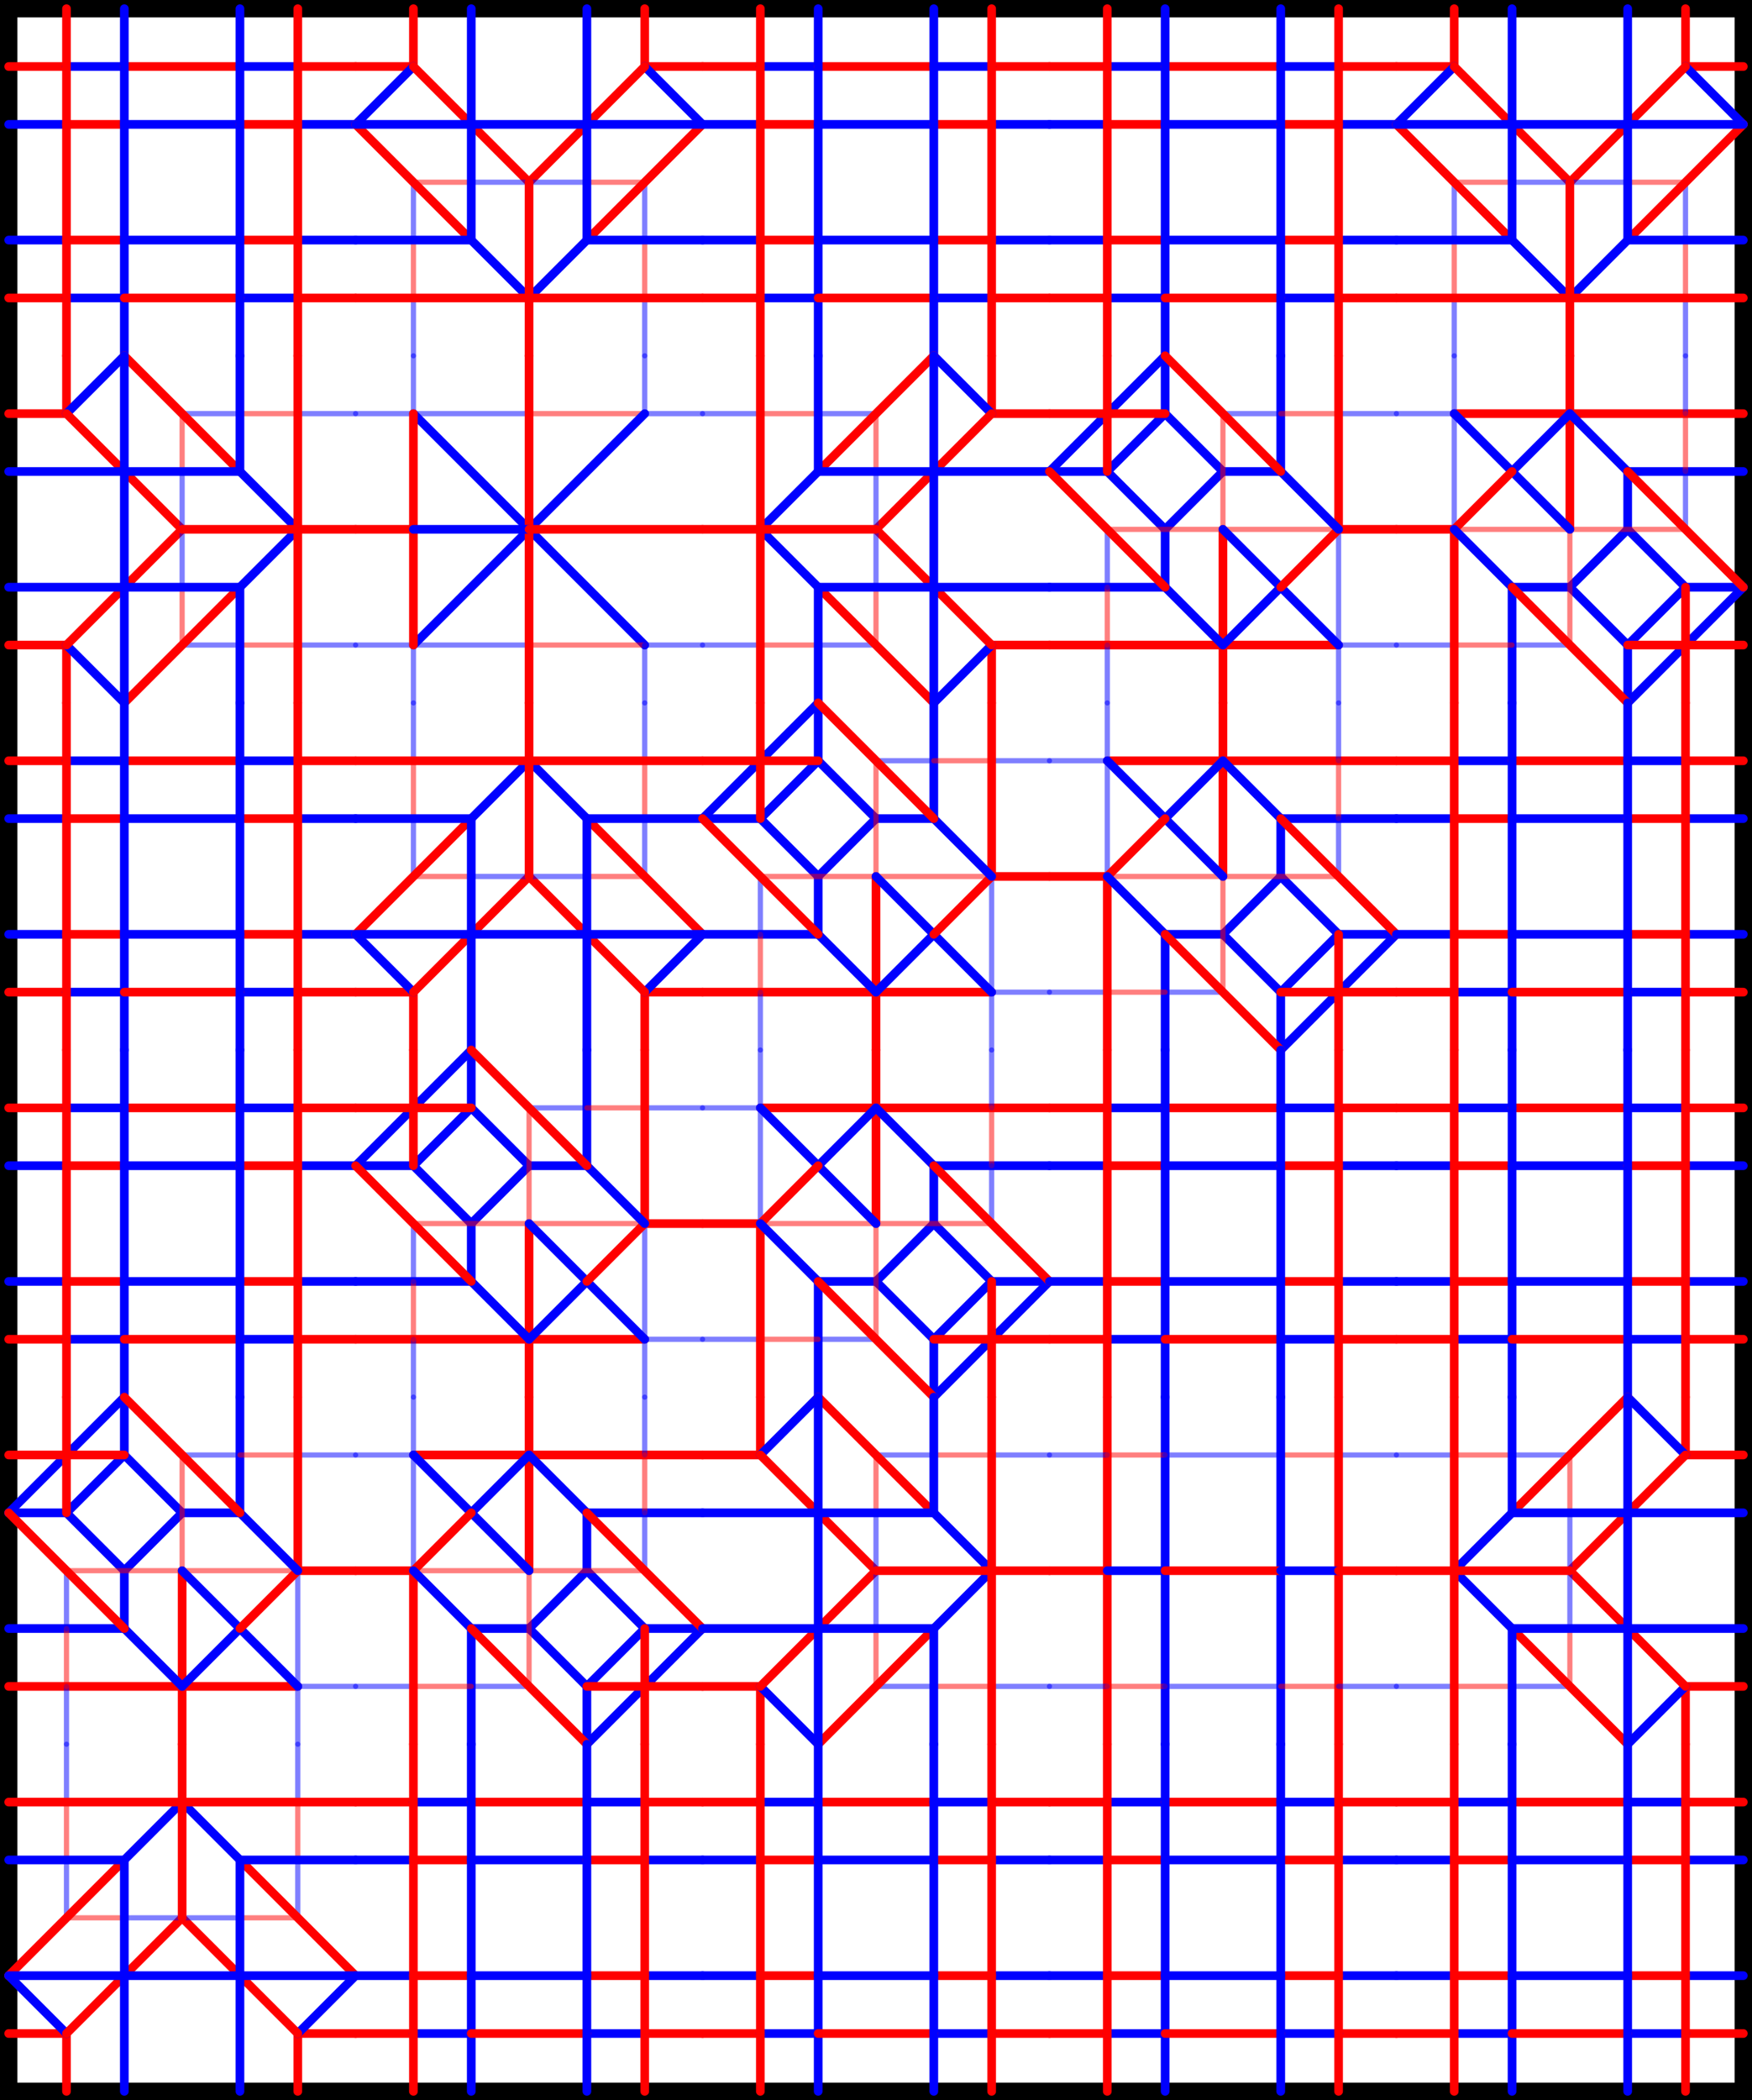 <svg xmlns="http://www.w3.org/2000/svg" version="1.1" viewBox="-0.15 -0.15 30.3 36.3">
<style>
line, polygon { stroke-linecap: round; stroke-linejoin: round; }
.valley { stroke: #00f; }
.mountain { stroke: #f00; }
.f90 { stroke-width: 0.09; opacity: 0.5; }
.f180 { stroke-width: 0.15; opacity: 1; }
.boundary { stroke: black; stroke-width: 0.3; fill: none; }
</style>
<g transform="matrix(1,0,0,1,3,3)">
	<rect width="30" height="36" x="-3" y="-3" class="boundary"></rect>
	<g>
		<line x1="-3" y1="-2" x2="-2" y2="-2" class="mountain f180"></line><line x1="-2" y1="-2" x2="-1" y2="-2" class="valley f180"></line><line x1="-3" y1="-1" x2="-2" y2="-1" class="valley f180"></line><line x1="-2" y1="-1" x2="-1" y2="-1" class="mountain f180"></line><line x1="-3" y1="2" x2="-2" y2="2" class="mountain f180"></line><line x1="-2" y1="2" x2="-1" y2="2" class="valley f180"></line><line x1="-3" y1="1" x2="-2" y2="1" class="valley f180"></line><line x1="-2" y1="1" x2="-1" y2="1" class="mountain f180"></line><line x1="-1" y1="-2" x2="1" y2="-2" class="mountain f180"></line><line x1="-1" y1="-1" x2="1" y2="-1" class="valley f180"></line><line x1="-2" y1="-3" x2="-2" y2="3" class="mountain f180"></line><line x1="-1" y1="-3" x2="-1" y2="3" class="valley f180"></line><line x1="3" y1="-2" x2="2" y2="-2" class="mountain f180"></line><line x1="2" y1="-2" x2="1" y2="-2" class="valley f180"></line><line x1="3" y1="-1" x2="2" y2="-1" class="valley f180"></line><line x1="2" y1="-1" x2="1" y2="-1" class="mountain f180"></line><line x1="3" y1="2" x2="2" y2="2" class="mountain f180"></line><line x1="2" y1="2" x2="1" y2="2" class="valley f180"></line><line x1="3" y1="1" x2="2" y2="1" class="valley f180"></line><line x1="2" y1="1" x2="1" y2="1" class="mountain f180"></line><line x1="-1" y1="2" x2="1" y2="2" class="mountain f180"></line><line x1="-1" y1="1" x2="1" y2="1" class="valley f180"></line><line x1="2" y1="-3" x2="2" y2="3" class="mountain f180"></line><line x1="1" y1="-3" x2="1" y2="3" class="valley f180"></line>
	</g>
	<g>
		<line x1="-3" y1="4" x2="-2" y2="4" class="mountain f180"></line><line x1="-2" y1="3" x2="-2" y2="4" class="mountain f180"></line><line x1="-2" y1="4" x2="-1" y2="3" class="valley f180"></line><line x1="-2" y1="4" x2="0" y2="6" class="mountain f180"></line><line x1="0" y1="4" x2="0" y2="5" class="mountain f90"></line><line x1="0" y1="4" x2="1" y2="4" class="valley f90"></line><line x1="1" y1="4" x2="2" y2="4" class="mountain f90"></line><line x1="2" y1="4" x2="3" y2="4" class="valley f90"></line><line x1="-1" y1="3" x2="1" y2="5" class="mountain f180"></line><line x1="1" y1="5" x2="2" y2="6" class="valley f180"></line><line x1="-3" y1="5" x2="1" y2="5" class="valley f180"></line><line x1="1" y1="3" x2="1" y2="5" class="valley f180"></line><line x1="-3" y1="8" x2="-2" y2="8" class="mountain f180"></line><line x1="-2" y1="9" x2="-2" y2="8" class="mountain f180"></line><line x1="-2" y1="8" x2="-1" y2="9" class="valley f180"></line><line x1="-2" y1="8" x2="0" y2="6" class="mountain f180"></line><line x1="0" y1="8" x2="0" y2="7" class="mountain f90"></line><line x1="0" y1="8" x2="1" y2="8" class="valley f90"></line><line x1="1" y1="8" x2="2" y2="8" class="mountain f90"></line><line x1="2" y1="8" x2="3" y2="8" class="valley f90"></line><line x1="-1" y1="9" x2="1" y2="7" class="mountain f180"></line><line x1="1" y1="7" x2="2" y2="6" class="valley f180"></line><line x1="-3" y1="7" x2="1" y2="7" class="valley f180"></line><line x1="1" y1="9" x2="1" y2="7" class="valley f180"></line><line x1="-1" y1="3" x2="-1" y2="9" class="valley f180"></line><line x1="0" y1="5" x2="0" y2="7" class="valley f90"></line><line x1="2" y1="3" x2="2" y2="9" class="mountain f180"></line><line x1="0" y1="6" x2="3" y2="6" class="mountain f180"></line>
	</g>
	<g>
		<line x1="-3" y1="10" x2="-2" y2="10" class="mountain f180"></line><line x1="-2" y1="10" x2="-1" y2="10" class="valley f180"></line><line x1="-3" y1="11" x2="-2" y2="11" class="valley f180"></line><line x1="-2" y1="11" x2="-1" y2="11" class="mountain f180"></line><line x1="-3" y1="14" x2="-2" y2="14" class="mountain f180"></line><line x1="-2" y1="14" x2="-1" y2="14" class="valley f180"></line><line x1="-3" y1="13" x2="-2" y2="13" class="valley f180"></line><line x1="-2" y1="13" x2="-1" y2="13" class="mountain f180"></line><line x1="-1" y1="10" x2="1" y2="10" class="mountain f180"></line><line x1="-1" y1="11" x2="1" y2="11" class="valley f180"></line><line x1="-2" y1="9" x2="-2" y2="15" class="mountain f180"></line><line x1="-1" y1="9" x2="-1" y2="15" class="valley f180"></line><line x1="3" y1="10" x2="2" y2="10" class="mountain f180"></line><line x1="2" y1="10" x2="1" y2="10" class="valley f180"></line><line x1="3" y1="11" x2="2" y2="11" class="valley f180"></line><line x1="2" y1="11" x2="1" y2="11" class="mountain f180"></line><line x1="3" y1="14" x2="2" y2="14" class="mountain f180"></line><line x1="2" y1="14" x2="1" y2="14" class="valley f180"></line><line x1="3" y1="13" x2="2" y2="13" class="valley f180"></line><line x1="2" y1="13" x2="1" y2="13" class="mountain f180"></line><line x1="-1" y1="14" x2="1" y2="14" class="mountain f180"></line><line x1="-1" y1="13" x2="1" y2="13" class="valley f180"></line><line x1="2" y1="9" x2="2" y2="15" class="mountain f180"></line><line x1="1" y1="9" x2="1" y2="15" class="valley f180"></line>
	</g>
	<g>
		<line x1="-3" y1="16" x2="-2" y2="16" class="mountain f180"></line><line x1="-2" y1="16" x2="-1" y2="16" class="valley f180"></line><line x1="-3" y1="17" x2="-2" y2="17" class="valley f180"></line><line x1="-2" y1="17" x2="-1" y2="17" class="mountain f180"></line><line x1="-3" y1="20" x2="-2" y2="20" class="mountain f180"></line><line x1="-2" y1="20" x2="-1" y2="20" class="valley f180"></line><line x1="-3" y1="19" x2="-2" y2="19" class="valley f180"></line><line x1="-2" y1="19" x2="-1" y2="19" class="mountain f180"></line><line x1="-1" y1="16" x2="1" y2="16" class="mountain f180"></line><line x1="-1" y1="17" x2="1" y2="17" class="valley f180"></line><line x1="-2" y1="15" x2="-2" y2="21" class="mountain f180"></line><line x1="-1" y1="15" x2="-1" y2="21" class="valley f180"></line><line x1="3" y1="16" x2="2" y2="16" class="mountain f180"></line><line x1="2" y1="16" x2="1" y2="16" class="valley f180"></line><line x1="3" y1="17" x2="2" y2="17" class="valley f180"></line><line x1="2" y1="17" x2="1" y2="17" class="mountain f180"></line><line x1="3" y1="20" x2="2" y2="20" class="mountain f180"></line><line x1="2" y1="20" x2="1" y2="20" class="valley f180"></line><line x1="3" y1="19" x2="2" y2="19" class="valley f180"></line><line x1="2" y1="19" x2="1" y2="19" class="mountain f180"></line><line x1="-1" y1="20" x2="1" y2="20" class="mountain f180"></line><line x1="-1" y1="19" x2="1" y2="19" class="valley f180"></line><line x1="2" y1="15" x2="2" y2="21" class="mountain f180"></line><line x1="1" y1="15" x2="1" y2="21" class="valley f180"></line>
	</g>
	<g>
		<line x1="-3" y1="26" x2="2" y2="26" class="mountain f180"></line><line x1="2" y1="26" x2="3" y2="26" class="valley f90"></line><line x1="-3" y1="25" x2="-1" y2="25" class="valley f180"></line><line x1="-1" y1="25" x2="-1" y2="24" class="valley f180"></line><line x1="-1" y1="24" x2="-2" y2="23" class="valley f180"></line><line x1="-1" y1="24" x2="0" y2="23" class="valley f180"></line><line x1="-2" y1="23" x2="-1" y2="22" class="valley f180"></line><line x1="0" y1="23" x2="-1" y2="22" class="valley f180"></line><line x1="-3" y1="23" x2="-2" y2="23" class="valley f180"></line><line x1="-1" y1="22" x2="-1" y2="21" class="valley f180"></line><line x1="-3" y1="23" x2="-1" y2="21" class="valley f180"></line><line x1="0" y1="23" x2="1" y2="23" class="valley f180"></line><line x1="1" y1="23" x2="1" y2="21" class="valley f180"></line><line x1="-3" y1="22" x2="-1" y2="22" class="mountain f180"></line><line x1="-2" y1="23" x2="-2" y2="21" class="mountain f180"></line><line x1="-2" y1="27" x2="-2" y2="26" class="valley f90"></line><line x1="-2" y1="26" x2="-2" y2="25" class="mountain f90"></line><line x1="-2" y1="25" x2="-2" y2="24" class="valley f90"></line><line x1="-2" y1="24" x2="2" y2="24" class="mountain f90"></line><line x1="2" y1="24" x2="3" y2="24" class="mountain f180"></line><line x1="0" y1="27" x2="0" y2="24" class="mountain f180"></line><line x1="0" y1="24" x2="0" y2="22" class="mountain f90"></line><line x1="0" y1="22" x2="1" y2="22" class="valley f90"></line><line x1="1" y1="22" x2="2" y2="22" class="mountain f90"></line><line x1="2" y1="22" x2="3" y2="22" class="valley f90"></line><line x1="2" y1="27" x2="2" y2="24" class="valley f90"></line><line x1="2" y1="24" x2="2" y2="21" class="mountain f180"></line><line x1="2" y1="26" x2="0" y2="24" class="valley f180"></line><line x1="0" y1="26" x2="1" y2="25" class="valley f180"></line><line x1="1" y1="25" x2="2" y2="24" class="mountain f180"></line><line x1="2" y1="24" x2="1" y2="23" class="valley f180"></line><line x1="1" y1="23" x2="-1" y2="21" class="mountain f180"></line><line x1="0" y1="26" x2="-1" y2="25" class="valley f180"></line><line x1="-1" y1="25" x2="-3" y2="23" class="mountain f180"></line>
	</g>
	<g>
		<line x1="-2" y1="33" x2="-2" y2="32" class="mountain f180"></line><line x1="-3" y1="32" x2="-2" y2="32" class="mountain f180"></line><line x1="-2" y1="32" x2="-3" y2="31" class="valley f180"></line><line x1="-2" y1="32" x2="0" y2="30" class="mountain f180"></line><line x1="-2" y1="30" x2="-1" y2="30" class="mountain f90"></line><line x1="-2" y1="30" x2="-2" y2="29" class="valley f90"></line><line x1="-2" y1="29" x2="-2" y2="28" class="mountain f90"></line><line x1="-2" y1="28" x2="-2" y2="27" class="valley f90"></line><line x1="-3" y1="31" x2="-1" y2="29" class="mountain f180"></line><line x1="-1" y1="29" x2="0" y2="28" class="valley f180"></line><line x1="-1" y1="33" x2="-1" y2="29" class="valley f180"></line><line x1="-3" y1="29" x2="-1" y2="29" class="valley f180"></line><line x1="2" y1="33" x2="2" y2="32" class="mountain f180"></line><line x1="3" y1="32" x2="2" y2="32" class="mountain f180"></line><line x1="2" y1="32" x2="3" y2="31" class="valley f180"></line><line x1="2" y1="32" x2="0" y2="30" class="mountain f180"></line><line x1="2" y1="30" x2="1" y2="30" class="mountain f90"></line><line x1="2" y1="30" x2="2" y2="29" class="valley f90"></line><line x1="2" y1="29" x2="2" y2="28" class="mountain f90"></line><line x1="2" y1="28" x2="2" y2="27" class="valley f90"></line><line x1="3" y1="31" x2="1" y2="29" class="mountain f180"></line><line x1="1" y1="29" x2="0" y2="28" class="valley f180"></line><line x1="1" y1="33" x2="1" y2="29" class="valley f180"></line><line x1="3" y1="29" x2="1" y2="29" class="valley f180"></line><line x1="-3" y1="31" x2="3" y2="31" class="valley f180"></line><line x1="-1" y1="30" x2="1" y2="30" class="valley f90"></line><line x1="-3" y1="28" x2="3" y2="28" class="mountain f180"></line><line x1="0" y1="30" x2="0" y2="27" class="mountain f180"></line>
	</g>
	<g>
		<line x1="8" y1="-3" x2="8" y2="-2" class="mountain f180"></line><line x1="9" y1="-2" x2="8" y2="-2" class="mountain f180"></line><line x1="8" y1="-2" x2="9" y2="-1" class="valley f180"></line><line x1="8" y1="-2" x2="6" y2="0" class="mountain f180"></line><line x1="8" y1="0" x2="7" y2="0" class="mountain f90"></line><line x1="8" y1="0" x2="8" y2="1" class="valley f90"></line><line x1="8" y1="1" x2="8" y2="2" class="mountain f90"></line><line x1="8" y1="2" x2="8" y2="3" class="valley f90"></line><line x1="9" y1="-1" x2="7" y2="1" class="mountain f180"></line><line x1="7" y1="1" x2="6" y2="2" class="valley f180"></line><line x1="7" y1="-3" x2="7" y2="1" class="valley f180"></line><line x1="9" y1="1" x2="7" y2="1" class="valley f180"></line><line x1="4" y1="-3" x2="4" y2="-2" class="mountain f180"></line><line x1="3" y1="-2" x2="4" y2="-2" class="mountain f180"></line><line x1="4" y1="-2" x2="3" y2="-1" class="valley f180"></line><line x1="4" y1="-2" x2="6" y2="0" class="mountain f180"></line><line x1="4" y1="0" x2="5" y2="0" class="mountain f90"></line><line x1="4" y1="0" x2="4" y2="1" class="valley f90"></line><line x1="4" y1="1" x2="4" y2="2" class="mountain f90"></line><line x1="4" y1="2" x2="4" y2="3" class="valley f90"></line><line x1="3" y1="-1" x2="5" y2="1" class="mountain f180"></line><line x1="5" y1="1" x2="6" y2="2" class="valley f180"></line><line x1="5" y1="-3" x2="5" y2="1" class="valley f180"></line><line x1="3" y1="1" x2="5" y2="1" class="valley f180"></line><line x1="9" y1="-1" x2="3" y2="-1" class="valley f180"></line><line x1="7" y1="0" x2="5" y2="0" class="valley f90"></line><line x1="9" y1="2" x2="3" y2="2" class="mountain f180"></line><line x1="6" y1="0" x2="6" y2="3" class="mountain f180"></line>
	</g>
	<g>
		<line x1="3" y1="4" x2="6" y2="4" class="valley f90"></line><line x1="6" y1="4" x2="8" y2="4" class="mountain f90"></line><line x1="8" y1="4" x2="9" y2="4" class="valley f90"></line><line x1="4" y1="3" x2="4" y2="4" class="valley f90"></line><line x1="4" y1="4" x2="8" y2="8" class="valley f180"></line><line x1="8" y1="3" x2="8" y2="4" class="valley f90"></line><line x1="3" y1="8" x2="6" y2="8" class="valley f90"></line><line x1="6" y1="8" x2="8" y2="8" class="mountain f90"></line><line x1="8" y1="8" x2="9" y2="8" class="valley f90"></line><line x1="4" y1="9" x2="4" y2="8" class="valley f90"></line><line x1="4" y1="8" x2="8" y2="4" class="valley f180"></line><line x1="8" y1="9" x2="8" y2="8" class="valley f90"></line><line x1="4" y1="4" x2="4" y2="8" class="mountain f180"></line><line x1="6" y1="3" x2="6" y2="9" class="mountain f180"></line><line x1="3" y1="6" x2="4" y2="6" class="mountain f180"></line><line x1="4" y1="6" x2="6" y2="6" class="valley f180"></line><line x1="6" y1="6" x2="9" y2="6" class="mountain f180"></line>
	</g>
	<g>
		<line x1="4" y1="15" x2="4" y2="14" class="mountain f180"></line><line x1="3" y1="14" x2="4" y2="14" class="mountain f180"></line><line x1="4" y1="14" x2="3" y2="13" class="valley f180"></line><line x1="4" y1="14" x2="6" y2="12" class="mountain f180"></line><line x1="4" y1="12" x2="5" y2="12" class="mountain f90"></line><line x1="4" y1="12" x2="4" y2="11" class="valley f90"></line><line x1="4" y1="11" x2="4" y2="10" class="mountain f90"></line><line x1="4" y1="10" x2="4" y2="9" class="valley f90"></line><line x1="3" y1="13" x2="5" y2="11" class="mountain f180"></line><line x1="5" y1="11" x2="6" y2="10" class="valley f180"></line><line x1="5" y1="15" x2="5" y2="11" class="valley f180"></line><line x1="3" y1="11" x2="5" y2="11" class="valley f180"></line><line x1="8" y1="15" x2="8" y2="14" class="mountain f180"></line><line x1="9" y1="14" x2="8" y2="14" class="mountain f180"></line><line x1="8" y1="14" x2="9" y2="13" class="valley f180"></line><line x1="8" y1="14" x2="6" y2="12" class="mountain f180"></line><line x1="8" y1="12" x2="7" y2="12" class="mountain f90"></line><line x1="8" y1="12" x2="8" y2="11" class="valley f90"></line><line x1="8" y1="11" x2="8" y2="10" class="mountain f90"></line><line x1="8" y1="10" x2="8" y2="9" class="valley f90"></line><line x1="9" y1="13" x2="7" y2="11" class="mountain f180"></line><line x1="7" y1="11" x2="6" y2="10" class="valley f180"></line><line x1="7" y1="15" x2="7" y2="11" class="valley f180"></line><line x1="9" y1="11" x2="7" y2="11" class="valley f180"></line><line x1="3" y1="13" x2="9" y2="13" class="valley f180"></line><line x1="5" y1="12" x2="7" y2="12" class="valley f90"></line><line x1="3" y1="10" x2="9" y2="10" class="mountain f180"></line><line x1="6" y1="12" x2="6" y2="9" class="mountain f180"></line>
	</g>
	<g>
		<line x1="3" y1="20" x2="8" y2="20" class="mountain f180"></line><line x1="8" y1="20" x2="9" y2="20" class="valley f90"></line><line x1="3" y1="19" x2="5" y2="19" class="valley f180"></line><line x1="5" y1="19" x2="5" y2="18" class="valley f180"></line><line x1="5" y1="18" x2="4" y2="17" class="valley f180"></line><line x1="5" y1="18" x2="6" y2="17" class="valley f180"></line><line x1="4" y1="17" x2="5" y2="16" class="valley f180"></line><line x1="6" y1="17" x2="5" y2="16" class="valley f180"></line><line x1="3" y1="17" x2="4" y2="17" class="valley f180"></line><line x1="5" y1="16" x2="5" y2="15" class="valley f180"></line><line x1="3" y1="17" x2="5" y2="15" class="valley f180"></line><line x1="6" y1="17" x2="7" y2="17" class="valley f180"></line><line x1="7" y1="17" x2="7" y2="15" class="valley f180"></line><line x1="3" y1="16" x2="5" y2="16" class="mountain f180"></line><line x1="4" y1="17" x2="4" y2="15" class="mountain f180"></line><line x1="4" y1="21" x2="4" y2="20" class="valley f90"></line><line x1="4" y1="20" x2="4" y2="19" class="mountain f90"></line><line x1="4" y1="19" x2="4" y2="18" class="valley f90"></line><line x1="4" y1="18" x2="8" y2="18" class="mountain f90"></line><line x1="8" y1="18" x2="9" y2="18" class="mountain f180"></line><line x1="6" y1="21" x2="6" y2="18" class="mountain f180"></line><line x1="6" y1="18" x2="6" y2="16" class="mountain f90"></line><line x1="6" y1="16" x2="7" y2="16" class="valley f90"></line><line x1="7" y1="16" x2="8" y2="16" class="mountain f90"></line><line x1="8" y1="16" x2="9" y2="16" class="valley f90"></line><line x1="8" y1="21" x2="8" y2="18" class="valley f90"></line><line x1="8" y1="18" x2="8" y2="15" class="mountain f180"></line><line x1="8" y1="20" x2="6" y2="18" class="valley f180"></line><line x1="6" y1="20" x2="7" y2="19" class="valley f180"></line><line x1="7" y1="19" x2="8" y2="18" class="mountain f180"></line><line x1="8" y1="18" x2="7" y2="17" class="valley f180"></line><line x1="7" y1="17" x2="5" y2="15" class="mountain f180"></line><line x1="6" y1="20" x2="5" y2="19" class="valley f180"></line><line x1="5" y1="19" x2="3" y2="17" class="mountain f180"></line>
	</g>
	<g>
		<line x1="9" y1="22" x2="4" y2="22" class="mountain f180"></line><line x1="4" y1="22" x2="3" y2="22" class="valley f90"></line><line x1="9" y1="23" x2="7" y2="23" class="valley f180"></line><line x1="7" y1="23" x2="7" y2="24" class="valley f180"></line><line x1="7" y1="24" x2="8" y2="25" class="valley f180"></line><line x1="7" y1="24" x2="6" y2="25" class="valley f180"></line><line x1="8" y1="25" x2="7" y2="26" class="valley f180"></line><line x1="6" y1="25" x2="7" y2="26" class="valley f180"></line><line x1="9" y1="25" x2="8" y2="25" class="valley f180"></line><line x1="7" y1="26" x2="7" y2="27" class="valley f180"></line><line x1="9" y1="25" x2="7" y2="27" class="valley f180"></line><line x1="6" y1="25" x2="5" y2="25" class="valley f180"></line><line x1="5" y1="25" x2="5" y2="27" class="valley f180"></line><line x1="9" y1="26" x2="7" y2="26" class="mountain f180"></line><line x1="8" y1="25" x2="8" y2="27" class="mountain f180"></line><line x1="8" y1="21" x2="8" y2="22" class="valley f90"></line><line x1="8" y1="22" x2="8" y2="23" class="mountain f90"></line><line x1="8" y1="23" x2="8" y2="24" class="valley f90"></line><line x1="8" y1="24" x2="4" y2="24" class="mountain f90"></line><line x1="4" y1="24" x2="3" y2="24" class="mountain f180"></line><line x1="6" y1="21" x2="6" y2="24" class="mountain f180"></line><line x1="6" y1="24" x2="6" y2="26" class="mountain f90"></line><line x1="6" y1="26" x2="5" y2="26" class="valley f90"></line><line x1="5" y1="26" x2="4" y2="26" class="mountain f90"></line><line x1="4" y1="26" x2="3" y2="26" class="valley f90"></line><line x1="4" y1="21" x2="4" y2="24" class="valley f90"></line><line x1="4" y1="24" x2="4" y2="27" class="mountain f180"></line><line x1="4" y1="22" x2="6" y2="24" class="valley f180"></line><line x1="6" y1="22" x2="5" y2="23" class="valley f180"></line><line x1="5" y1="23" x2="4" y2="24" class="mountain f180"></line><line x1="4" y1="24" x2="5" y2="25" class="valley f180"></line><line x1="5" y1="25" x2="7" y2="27" class="mountain f180"></line><line x1="6" y1="22" x2="7" y2="23" class="valley f180"></line><line x1="7" y1="23" x2="9" y2="25" class="mountain f180"></line>
	</g>
	<g>
		<line x1="3" y1="28" x2="4" y2="28" class="mountain f180"></line><line x1="4" y1="28" x2="5" y2="28" class="valley f180"></line><line x1="3" y1="29" x2="4" y2="29" class="valley f180"></line><line x1="4" y1="29" x2="5" y2="29" class="mountain f180"></line><line x1="3" y1="32" x2="4" y2="32" class="mountain f180"></line><line x1="4" y1="32" x2="5" y2="32" class="valley f180"></line><line x1="3" y1="31" x2="4" y2="31" class="valley f180"></line><line x1="4" y1="31" x2="5" y2="31" class="mountain f180"></line><line x1="5" y1="28" x2="7" y2="28" class="mountain f180"></line><line x1="5" y1="29" x2="7" y2="29" class="valley f180"></line><line x1="4" y1="27" x2="4" y2="33" class="mountain f180"></line><line x1="5" y1="27" x2="5" y2="33" class="valley f180"></line><line x1="9" y1="28" x2="8" y2="28" class="mountain f180"></line><line x1="8" y1="28" x2="7" y2="28" class="valley f180"></line><line x1="9" y1="29" x2="8" y2="29" class="valley f180"></line><line x1="8" y1="29" x2="7" y2="29" class="mountain f180"></line><line x1="9" y1="32" x2="8" y2="32" class="mountain f180"></line><line x1="8" y1="32" x2="7" y2="32" class="valley f180"></line><line x1="9" y1="31" x2="8" y2="31" class="valley f180"></line><line x1="8" y1="31" x2="7" y2="31" class="mountain f180"></line><line x1="5" y1="32" x2="7" y2="32" class="mountain f180"></line><line x1="5" y1="31" x2="7" y2="31" class="valley f180"></line><line x1="8" y1="27" x2="8" y2="33" class="mountain f180"></line><line x1="7" y1="27" x2="7" y2="33" class="valley f180"></line>
	</g>
	<g>
		<line x1="9" y1="-2" x2="10" y2="-2" class="mountain f180"></line><line x1="10" y1="-2" x2="11" y2="-2" class="valley f180"></line><line x1="9" y1="-1" x2="10" y2="-1" class="valley f180"></line><line x1="10" y1="-1" x2="11" y2="-1" class="mountain f180"></line><line x1="9" y1="2" x2="10" y2="2" class="mountain f180"></line><line x1="10" y1="2" x2="11" y2="2" class="valley f180"></line><line x1="9" y1="1" x2="10" y2="1" class="valley f180"></line><line x1="10" y1="1" x2="11" y2="1" class="mountain f180"></line><line x1="11" y1="-2" x2="13" y2="-2" class="mountain f180"></line><line x1="11" y1="-1" x2="13" y2="-1" class="valley f180"></line><line x1="10" y1="-3" x2="10" y2="3" class="mountain f180"></line><line x1="11" y1="-3" x2="11" y2="3" class="valley f180"></line><line x1="15" y1="-2" x2="14" y2="-2" class="mountain f180"></line><line x1="14" y1="-2" x2="13" y2="-2" class="valley f180"></line><line x1="15" y1="-1" x2="14" y2="-1" class="valley f180"></line><line x1="14" y1="-1" x2="13" y2="-1" class="mountain f180"></line><line x1="15" y1="2" x2="14" y2="2" class="mountain f180"></line><line x1="14" y1="2" x2="13" y2="2" class="valley f180"></line><line x1="15" y1="1" x2="14" y2="1" class="valley f180"></line><line x1="14" y1="1" x2="13" y2="1" class="mountain f180"></line><line x1="11" y1="2" x2="13" y2="2" class="mountain f180"></line><line x1="11" y1="1" x2="13" y2="1" class="valley f180"></line><line x1="14" y1="-3" x2="14" y2="3" class="mountain f180"></line><line x1="13" y1="-3" x2="13" y2="3" class="valley f180"></line>
	</g>
	<g>
		<line x1="15" y1="8" x2="14" y2="8" class="mountain f180"></line><line x1="14" y1="9" x2="14" y2="8" class="mountain f180"></line><line x1="14" y1="8" x2="13" y2="9" class="valley f180"></line><line x1="14" y1="8" x2="12" y2="6" class="mountain f180"></line><line x1="12" y1="8" x2="12" y2="7" class="mountain f90"></line><line x1="12" y1="8" x2="11" y2="8" class="valley f90"></line><line x1="11" y1="8" x2="10" y2="8" class="mountain f90"></line><line x1="10" y1="8" x2="9" y2="8" class="valley f90"></line><line x1="13" y1="9" x2="11" y2="7" class="mountain f180"></line><line x1="11" y1="7" x2="10" y2="6" class="valley f180"></line><line x1="15" y1="7" x2="11" y2="7" class="valley f180"></line><line x1="11" y1="9" x2="11" y2="7" class="valley f180"></line><line x1="15" y1="4" x2="14" y2="4" class="mountain f180"></line><line x1="14" y1="3" x2="14" y2="4" class="mountain f180"></line><line x1="14" y1="4" x2="13" y2="3" class="valley f180"></line><line x1="14" y1="4" x2="12" y2="6" class="mountain f180"></line><line x1="12" y1="4" x2="12" y2="5" class="mountain f90"></line><line x1="12" y1="4" x2="11" y2="4" class="valley f90"></line><line x1="11" y1="4" x2="10" y2="4" class="mountain f90"></line><line x1="10" y1="4" x2="9" y2="4" class="valley f90"></line><line x1="13" y1="3" x2="11" y2="5" class="mountain f180"></line><line x1="11" y1="5" x2="10" y2="6" class="valley f180"></line><line x1="15" y1="5" x2="11" y2="5" class="valley f180"></line><line x1="11" y1="3" x2="11" y2="5" class="valley f180"></line><line x1="13" y1="9" x2="13" y2="3" class="valley f180"></line><line x1="12" y1="7" x2="12" y2="5" class="valley f90"></line><line x1="10" y1="9" x2="10" y2="3" class="mountain f180"></line><line x1="12" y1="6" x2="9" y2="6" class="mountain f180"></line>
	</g>
	<g>
		<line x1="9" y1="14" x2="14" y2="14" class="mountain f180"></line><line x1="14" y1="14" x2="15" y2="14" class="valley f90"></line><line x1="9" y1="13" x2="11" y2="13" class="valley f180"></line><line x1="11" y1="13" x2="11" y2="12" class="valley f180"></line><line x1="11" y1="12" x2="10" y2="11" class="valley f180"></line><line x1="11" y1="12" x2="12" y2="11" class="valley f180"></line><line x1="10" y1="11" x2="11" y2="10" class="valley f180"></line><line x1="12" y1="11" x2="11" y2="10" class="valley f180"></line><line x1="9" y1="11" x2="10" y2="11" class="valley f180"></line><line x1="11" y1="10" x2="11" y2="9" class="valley f180"></line><line x1="9" y1="11" x2="11" y2="9" class="valley f180"></line><line x1="12" y1="11" x2="13" y2="11" class="valley f180"></line><line x1="13" y1="11" x2="13" y2="9" class="valley f180"></line><line x1="9" y1="10" x2="11" y2="10" class="mountain f180"></line><line x1="10" y1="11" x2="10" y2="9" class="mountain f180"></line><line x1="10" y1="15" x2="10" y2="14" class="valley f90"></line><line x1="10" y1="14" x2="10" y2="13" class="mountain f90"></line><line x1="10" y1="13" x2="10" y2="12" class="valley f90"></line><line x1="10" y1="12" x2="14" y2="12" class="mountain f90"></line><line x1="14" y1="12" x2="15" y2="12" class="mountain f180"></line><line x1="12" y1="15" x2="12" y2="12" class="mountain f180"></line><line x1="12" y1="12" x2="12" y2="10" class="mountain f90"></line><line x1="12" y1="10" x2="13" y2="10" class="valley f90"></line><line x1="13" y1="10" x2="14" y2="10" class="mountain f90"></line><line x1="14" y1="10" x2="15" y2="10" class="valley f90"></line><line x1="14" y1="15" x2="14" y2="12" class="valley f90"></line><line x1="14" y1="12" x2="14" y2="9" class="mountain f180"></line><line x1="14" y1="14" x2="12" y2="12" class="valley f180"></line><line x1="12" y1="14" x2="13" y2="13" class="valley f180"></line><line x1="13" y1="13" x2="14" y2="12" class="mountain f180"></line><line x1="14" y1="12" x2="13" y2="11" class="valley f180"></line><line x1="13" y1="11" x2="11" y2="9" class="mountain f180"></line><line x1="12" y1="14" x2="11" y2="13" class="valley f180"></line><line x1="11" y1="13" x2="9" y2="11" class="mountain f180"></line>
	</g>
	<g>
		<line x1="15" y1="16" x2="10" y2="16" class="mountain f180"></line><line x1="10" y1="16" x2="9" y2="16" class="valley f90"></line><line x1="15" y1="17" x2="13" y2="17" class="valley f180"></line><line x1="13" y1="17" x2="13" y2="18" class="valley f180"></line><line x1="13" y1="18" x2="14" y2="19" class="valley f180"></line><line x1="13" y1="18" x2="12" y2="19" class="valley f180"></line><line x1="14" y1="19" x2="13" y2="20" class="valley f180"></line><line x1="12" y1="19" x2="13" y2="20" class="valley f180"></line><line x1="15" y1="19" x2="14" y2="19" class="valley f180"></line><line x1="13" y1="20" x2="13" y2="21" class="valley f180"></line><line x1="15" y1="19" x2="13" y2="21" class="valley f180"></line><line x1="12" y1="19" x2="11" y2="19" class="valley f180"></line><line x1="11" y1="19" x2="11" y2="21" class="valley f180"></line><line x1="15" y1="20" x2="13" y2="20" class="mountain f180"></line><line x1="14" y1="19" x2="14" y2="21" class="mountain f180"></line><line x1="14" y1="15" x2="14" y2="16" class="valley f90"></line><line x1="14" y1="16" x2="14" y2="17" class="mountain f90"></line><line x1="14" y1="17" x2="14" y2="18" class="valley f90"></line><line x1="14" y1="18" x2="10" y2="18" class="mountain f90"></line><line x1="10" y1="18" x2="9" y2="18" class="mountain f180"></line><line x1="12" y1="15" x2="12" y2="18" class="mountain f180"></line><line x1="12" y1="18" x2="12" y2="20" class="mountain f90"></line><line x1="12" y1="20" x2="11" y2="20" class="valley f90"></line><line x1="11" y1="20" x2="10" y2="20" class="mountain f90"></line><line x1="10" y1="20" x2="9" y2="20" class="valley f90"></line><line x1="10" y1="15" x2="10" y2="18" class="valley f90"></line><line x1="10" y1="18" x2="10" y2="21" class="mountain f180"></line><line x1="10" y1="16" x2="12" y2="18" class="valley f180"></line><line x1="12" y1="16" x2="11" y2="17" class="valley f180"></line><line x1="11" y1="17" x2="10" y2="18" class="mountain f180"></line><line x1="10" y1="18" x2="11" y2="19" class="valley f180"></line><line x1="11" y1="19" x2="13" y2="21" class="mountain f180"></line><line x1="12" y1="16" x2="13" y2="17" class="valley f180"></line><line x1="13" y1="17" x2="15" y2="19" class="mountain f180"></line>
	</g>
	<g>
		<line x1="9" y1="22" x2="10" y2="22" class="mountain f180"></line><line x1="10" y1="21" x2="10" y2="22" class="mountain f180"></line><line x1="10" y1="22" x2="11" y2="21" class="valley f180"></line><line x1="10" y1="22" x2="12" y2="24" class="mountain f180"></line><line x1="12" y1="22" x2="12" y2="23" class="mountain f90"></line><line x1="12" y1="22" x2="13" y2="22" class="valley f90"></line><line x1="13" y1="22" x2="14" y2="22" class="mountain f90"></line><line x1="14" y1="22" x2="15" y2="22" class="valley f90"></line><line x1="11" y1="21" x2="13" y2="23" class="mountain f180"></line><line x1="13" y1="23" x2="14" y2="24" class="valley f180"></line><line x1="9" y1="23" x2="13" y2="23" class="valley f180"></line><line x1="13" y1="21" x2="13" y2="23" class="valley f180"></line><line x1="9" y1="26" x2="10" y2="26" class="mountain f180"></line><line x1="10" y1="27" x2="10" y2="26" class="mountain f180"></line><line x1="10" y1="26" x2="11" y2="27" class="valley f180"></line><line x1="10" y1="26" x2="12" y2="24" class="mountain f180"></line><line x1="12" y1="26" x2="12" y2="25" class="mountain f90"></line><line x1="12" y1="26" x2="13" y2="26" class="valley f90"></line><line x1="13" y1="26" x2="14" y2="26" class="mountain f90"></line><line x1="14" y1="26" x2="15" y2="26" class="valley f90"></line><line x1="11" y1="27" x2="13" y2="25" class="mountain f180"></line><line x1="13" y1="25" x2="14" y2="24" class="valley f180"></line><line x1="9" y1="25" x2="13" y2="25" class="valley f180"></line><line x1="13" y1="27" x2="13" y2="25" class="valley f180"></line><line x1="11" y1="21" x2="11" y2="27" class="valley f180"></line><line x1="12" y1="23" x2="12" y2="25" class="valley f90"></line><line x1="14" y1="21" x2="14" y2="27" class="mountain f180"></line><line x1="12" y1="24" x2="15" y2="24" class="mountain f180"></line>
	</g>
	<g>
		<line x1="9" y1="28" x2="10" y2="28" class="mountain f180"></line><line x1="10" y1="28" x2="11" y2="28" class="valley f180"></line><line x1="9" y1="29" x2="10" y2="29" class="valley f180"></line><line x1="10" y1="29" x2="11" y2="29" class="mountain f180"></line><line x1="9" y1="32" x2="10" y2="32" class="mountain f180"></line><line x1="10" y1="32" x2="11" y2="32" class="valley f180"></line><line x1="9" y1="31" x2="10" y2="31" class="valley f180"></line><line x1="10" y1="31" x2="11" y2="31" class="mountain f180"></line><line x1="11" y1="28" x2="13" y2="28" class="mountain f180"></line><line x1="11" y1="29" x2="13" y2="29" class="valley f180"></line><line x1="10" y1="27" x2="10" y2="33" class="mountain f180"></line><line x1="11" y1="27" x2="11" y2="33" class="valley f180"></line><line x1="15" y1="28" x2="14" y2="28" class="mountain f180"></line><line x1="14" y1="28" x2="13" y2="28" class="valley f180"></line><line x1="15" y1="29" x2="14" y2="29" class="valley f180"></line><line x1="14" y1="29" x2="13" y2="29" class="mountain f180"></line><line x1="15" y1="32" x2="14" y2="32" class="mountain f180"></line><line x1="14" y1="32" x2="13" y2="32" class="valley f180"></line><line x1="15" y1="31" x2="14" y2="31" class="valley f180"></line><line x1="14" y1="31" x2="13" y2="31" class="mountain f180"></line><line x1="11" y1="32" x2="13" y2="32" class="mountain f180"></line><line x1="11" y1="31" x2="13" y2="31" class="valley f180"></line><line x1="14" y1="27" x2="14" y2="33" class="mountain f180"></line><line x1="13" y1="27" x2="13" y2="33" class="valley f180"></line>
	</g>
	<g>
		<line x1="15" y1="-2" x2="16" y2="-2" class="mountain f180"></line><line x1="16" y1="-2" x2="17" y2="-2" class="valley f180"></line><line x1="15" y1="-1" x2="16" y2="-1" class="valley f180"></line><line x1="16" y1="-1" x2="17" y2="-1" class="mountain f180"></line><line x1="15" y1="2" x2="16" y2="2" class="mountain f180"></line><line x1="16" y1="2" x2="17" y2="2" class="valley f180"></line><line x1="15" y1="1" x2="16" y2="1" class="valley f180"></line><line x1="16" y1="1" x2="17" y2="1" class="mountain f180"></line><line x1="17" y1="-2" x2="19" y2="-2" class="mountain f180"></line><line x1="17" y1="-1" x2="19" y2="-1" class="valley f180"></line><line x1="16" y1="-3" x2="16" y2="3" class="mountain f180"></line><line x1="17" y1="-3" x2="17" y2="3" class="valley f180"></line><line x1="21" y1="-2" x2="20" y2="-2" class="mountain f180"></line><line x1="20" y1="-2" x2="19" y2="-2" class="valley f180"></line><line x1="21" y1="-1" x2="20" y2="-1" class="valley f180"></line><line x1="20" y1="-1" x2="19" y2="-1" class="mountain f180"></line><line x1="21" y1="2" x2="20" y2="2" class="mountain f180"></line><line x1="20" y1="2" x2="19" y2="2" class="valley f180"></line><line x1="21" y1="1" x2="20" y2="1" class="valley f180"></line><line x1="20" y1="1" x2="19" y2="1" class="mountain f180"></line><line x1="17" y1="2" x2="19" y2="2" class="mountain f180"></line><line x1="17" y1="1" x2="19" y2="1" class="valley f180"></line><line x1="20" y1="-3" x2="20" y2="3" class="mountain f180"></line><line x1="19" y1="-3" x2="19" y2="3" class="valley f180"></line>
	</g>
	<g>
		<line x1="15" y1="8" x2="20" y2="8" class="mountain f180"></line><line x1="20" y1="8" x2="21" y2="8" class="valley f90"></line><line x1="15" y1="7" x2="17" y2="7" class="valley f180"></line><line x1="17" y1="7" x2="17" y2="6" class="valley f180"></line><line x1="17" y1="6" x2="16" y2="5" class="valley f180"></line><line x1="17" y1="6" x2="18" y2="5" class="valley f180"></line><line x1="16" y1="5" x2="17" y2="4" class="valley f180"></line><line x1="18" y1="5" x2="17" y2="4" class="valley f180"></line><line x1="15" y1="5" x2="16" y2="5" class="valley f180"></line><line x1="17" y1="4" x2="17" y2="3" class="valley f180"></line><line x1="15" y1="5" x2="17" y2="3" class="valley f180"></line><line x1="18" y1="5" x2="19" y2="5" class="valley f180"></line><line x1="19" y1="5" x2="19" y2="3" class="valley f180"></line><line x1="15" y1="4" x2="17" y2="4" class="mountain f180"></line><line x1="16" y1="5" x2="16" y2="3" class="mountain f180"></line><line x1="16" y1="9" x2="16" y2="8" class="valley f90"></line><line x1="16" y1="8" x2="16" y2="7" class="mountain f90"></line><line x1="16" y1="7" x2="16" y2="6" class="valley f90"></line><line x1="16" y1="6" x2="20" y2="6" class="mountain f90"></line><line x1="20" y1="6" x2="21" y2="6" class="mountain f180"></line><line x1="18" y1="9" x2="18" y2="6" class="mountain f180"></line><line x1="18" y1="6" x2="18" y2="4" class="mountain f90"></line><line x1="18" y1="4" x2="19" y2="4" class="valley f90"></line><line x1="19" y1="4" x2="20" y2="4" class="mountain f90"></line><line x1="20" y1="4" x2="21" y2="4" class="valley f90"></line><line x1="20" y1="9" x2="20" y2="6" class="valley f90"></line><line x1="20" y1="6" x2="20" y2="3" class="mountain f180"></line><line x1="20" y1="8" x2="18" y2="6" class="valley f180"></line><line x1="18" y1="8" x2="19" y2="7" class="valley f180"></line><line x1="19" y1="7" x2="20" y2="6" class="mountain f180"></line><line x1="20" y1="6" x2="19" y2="5" class="valley f180"></line><line x1="19" y1="5" x2="17" y2="3" class="mountain f180"></line><line x1="18" y1="8" x2="17" y2="7" class="valley f180"></line><line x1="17" y1="7" x2="15" y2="5" class="mountain f180"></line>
	</g>
	<g>
		<line x1="21" y1="10" x2="16" y2="10" class="mountain f180"></line><line x1="16" y1="10" x2="15" y2="10" class="valley f90"></line><line x1="21" y1="11" x2="19" y2="11" class="valley f180"></line><line x1="19" y1="11" x2="19" y2="12" class="valley f180"></line><line x1="19" y1="12" x2="20" y2="13" class="valley f180"></line><line x1="19" y1="12" x2="18" y2="13" class="valley f180"></line><line x1="20" y1="13" x2="19" y2="14" class="valley f180"></line><line x1="18" y1="13" x2="19" y2="14" class="valley f180"></line><line x1="21" y1="13" x2="20" y2="13" class="valley f180"></line><line x1="19" y1="14" x2="19" y2="15" class="valley f180"></line><line x1="21" y1="13" x2="19" y2="15" class="valley f180"></line><line x1="18" y1="13" x2="17" y2="13" class="valley f180"></line><line x1="17" y1="13" x2="17" y2="15" class="valley f180"></line><line x1="21" y1="14" x2="19" y2="14" class="mountain f180"></line><line x1="20" y1="13" x2="20" y2="15" class="mountain f180"></line><line x1="20" y1="9" x2="20" y2="10" class="valley f90"></line><line x1="20" y1="10" x2="20" y2="11" class="mountain f90"></line><line x1="20" y1="11" x2="20" y2="12" class="valley f90"></line><line x1="20" y1="12" x2="16" y2="12" class="mountain f90"></line><line x1="16" y1="12" x2="15" y2="12" class="mountain f180"></line><line x1="18" y1="9" x2="18" y2="12" class="mountain f180"></line><line x1="18" y1="12" x2="18" y2="14" class="mountain f90"></line><line x1="18" y1="14" x2="17" y2="14" class="valley f90"></line><line x1="17" y1="14" x2="16" y2="14" class="mountain f90"></line><line x1="16" y1="14" x2="15" y2="14" class="valley f90"></line><line x1="16" y1="9" x2="16" y2="12" class="valley f90"></line><line x1="16" y1="12" x2="16" y2="15" class="mountain f180"></line><line x1="16" y1="10" x2="18" y2="12" class="valley f180"></line><line x1="18" y1="10" x2="17" y2="11" class="valley f180"></line><line x1="17" y1="11" x2="16" y2="12" class="mountain f180"></line><line x1="16" y1="12" x2="17" y2="13" class="valley f180"></line><line x1="17" y1="13" x2="19" y2="15" class="mountain f180"></line><line x1="18" y1="10" x2="19" y2="11" class="valley f180"></line><line x1="19" y1="11" x2="21" y2="13" class="mountain f180"></line>
	</g>
	<g>
		<line x1="15" y1="16" x2="16" y2="16" class="mountain f180"></line><line x1="16" y1="16" x2="17" y2="16" class="valley f180"></line><line x1="15" y1="17" x2="16" y2="17" class="valley f180"></line><line x1="16" y1="17" x2="17" y2="17" class="mountain f180"></line><line x1="15" y1="20" x2="16" y2="20" class="mountain f180"></line><line x1="16" y1="20" x2="17" y2="20" class="valley f180"></line><line x1="15" y1="19" x2="16" y2="19" class="valley f180"></line><line x1="16" y1="19" x2="17" y2="19" class="mountain f180"></line><line x1="17" y1="16" x2="19" y2="16" class="mountain f180"></line><line x1="17" y1="17" x2="19" y2="17" class="valley f180"></line><line x1="16" y1="15" x2="16" y2="21" class="mountain f180"></line><line x1="17" y1="15" x2="17" y2="21" class="valley f180"></line><line x1="21" y1="16" x2="20" y2="16" class="mountain f180"></line><line x1="20" y1="16" x2="19" y2="16" class="valley f180"></line><line x1="21" y1="17" x2="20" y2="17" class="valley f180"></line><line x1="20" y1="17" x2="19" y2="17" class="mountain f180"></line><line x1="21" y1="20" x2="20" y2="20" class="mountain f180"></line><line x1="20" y1="20" x2="19" y2="20" class="valley f180"></line><line x1="21" y1="19" x2="20" y2="19" class="valley f180"></line><line x1="20" y1="19" x2="19" y2="19" class="mountain f180"></line><line x1="17" y1="20" x2="19" y2="20" class="mountain f180"></line><line x1="17" y1="19" x2="19" y2="19" class="valley f180"></line><line x1="20" y1="15" x2="20" y2="21" class="mountain f180"></line><line x1="19" y1="15" x2="19" y2="21" class="valley f180"></line>
	</g>
	<g>
		<line x1="16" y1="21" x2="16" y2="27" class="mountain f180"></line><line x1="17" y1="21" x2="17" y2="27" class="valley f180"></line><line x1="15" y1="22" x2="16" y2="22" class="valley f90"></line><line x1="16" y1="22" x2="17" y2="22" class="mountain f90"></line><line x1="17" y1="22" x2="19" y2="22" class="valley f90"></line><line x1="19" y1="22" x2="20" y2="22" class="mountain f90"></line><line x1="20" y1="22" x2="21" y2="22" class="valley f90"></line><line x1="20" y1="21" x2="20" y2="27" class="mountain f180"></line><line x1="19" y1="21" x2="19" y2="27" class="valley f180"></line><line x1="15" y1="26" x2="16" y2="26" class="valley f90"></line><line x1="16" y1="26" x2="17" y2="26" class="mountain f90"></line><line x1="17" y1="26" x2="19" y2="26" class="valley f90"></line><line x1="19" y1="26" x2="20" y2="26" class="mountain f90"></line><line x1="20" y1="26" x2="21" y2="26" class="valley f90"></line><line x1="15" y1="24" x2="16" y2="24" class="mountain f180"></line><line x1="16" y1="24" x2="17" y2="24" class="valley f180"></line><line x1="17" y1="24" x2="19" y2="24" class="mountain f180"></line><line x1="19" y1="24" x2="20" y2="24" class="valley f180"></line><line x1="20" y1="24" x2="21" y2="24" class="mountain f180"></line>
	</g>
	<g>
		<line x1="15" y1="28" x2="16" y2="28" class="mountain f180"></line><line x1="16" y1="28" x2="17" y2="28" class="valley f180"></line><line x1="15" y1="29" x2="16" y2="29" class="valley f180"></line><line x1="16" y1="29" x2="17" y2="29" class="mountain f180"></line><line x1="15" y1="32" x2="16" y2="32" class="mountain f180"></line><line x1="16" y1="32" x2="17" y2="32" class="valley f180"></line><line x1="15" y1="31" x2="16" y2="31" class="valley f180"></line><line x1="16" y1="31" x2="17" y2="31" class="mountain f180"></line><line x1="17" y1="28" x2="19" y2="28" class="mountain f180"></line><line x1="17" y1="29" x2="19" y2="29" class="valley f180"></line><line x1="16" y1="27" x2="16" y2="33" class="mountain f180"></line><line x1="17" y1="27" x2="17" y2="33" class="valley f180"></line><line x1="21" y1="28" x2="20" y2="28" class="mountain f180"></line><line x1="20" y1="28" x2="19" y2="28" class="valley f180"></line><line x1="21" y1="29" x2="20" y2="29" class="valley f180"></line><line x1="20" y1="29" x2="19" y2="29" class="mountain f180"></line><line x1="21" y1="32" x2="20" y2="32" class="mountain f180"></line><line x1="20" y1="32" x2="19" y2="32" class="valley f180"></line><line x1="21" y1="31" x2="20" y2="31" class="valley f180"></line><line x1="20" y1="31" x2="19" y2="31" class="mountain f180"></line><line x1="17" y1="32" x2="19" y2="32" class="mountain f180"></line><line x1="17" y1="31" x2="19" y2="31" class="valley f180"></line><line x1="20" y1="27" x2="20" y2="33" class="mountain f180"></line><line x1="19" y1="27" x2="19" y2="33" class="valley f180"></line>
	</g>
	<g>
		<line x1="26" y1="-3" x2="26" y2="-2" class="mountain f180"></line><line x1="27" y1="-2" x2="26" y2="-2" class="mountain f180"></line><line x1="26" y1="-2" x2="27" y2="-1" class="valley f180"></line><line x1="26" y1="-2" x2="24" y2="0" class="mountain f180"></line><line x1="26" y1="0" x2="25" y2="0" class="mountain f90"></line><line x1="26" y1="0" x2="26" y2="1" class="valley f90"></line><line x1="26" y1="1" x2="26" y2="2" class="mountain f90"></line><line x1="26" y1="2" x2="26" y2="3" class="valley f90"></line><line x1="27" y1="-1" x2="25" y2="1" class="mountain f180"></line><line x1="25" y1="1" x2="24" y2="2" class="valley f180"></line><line x1="25" y1="-3" x2="25" y2="1" class="valley f180"></line><line x1="27" y1="1" x2="25" y2="1" class="valley f180"></line><line x1="22" y1="-3" x2="22" y2="-2" class="mountain f180"></line><line x1="21" y1="-2" x2="22" y2="-2" class="mountain f180"></line><line x1="22" y1="-2" x2="21" y2="-1" class="valley f180"></line><line x1="22" y1="-2" x2="24" y2="0" class="mountain f180"></line><line x1="22" y1="0" x2="23" y2="0" class="mountain f90"></line><line x1="22" y1="0" x2="22" y2="1" class="valley f90"></line><line x1="22" y1="1" x2="22" y2="2" class="mountain f90"></line><line x1="22" y1="2" x2="22" y2="3" class="valley f90"></line><line x1="21" y1="-1" x2="23" y2="1" class="mountain f180"></line><line x1="23" y1="1" x2="24" y2="2" class="valley f180"></line><line x1="23" y1="-3" x2="23" y2="1" class="valley f180"></line><line x1="21" y1="1" x2="23" y2="1" class="valley f180"></line><line x1="27" y1="-1" x2="21" y2="-1" class="valley f180"></line><line x1="25" y1="0" x2="23" y2="0" class="valley f90"></line><line x1="27" y1="2" x2="21" y2="2" class="mountain f180"></line><line x1="24" y1="0" x2="24" y2="3" class="mountain f180"></line>
	</g>
	<g>
		<line x1="27" y1="4" x2="22" y2="4" class="mountain f180"></line><line x1="22" y1="4" x2="21" y2="4" class="valley f90"></line><line x1="27" y1="5" x2="25" y2="5" class="valley f180"></line><line x1="25" y1="5" x2="25" y2="6" class="valley f180"></line><line x1="25" y1="6" x2="26" y2="7" class="valley f180"></line><line x1="25" y1="6" x2="24" y2="7" class="valley f180"></line><line x1="26" y1="7" x2="25" y2="8" class="valley f180"></line><line x1="24" y1="7" x2="25" y2="8" class="valley f180"></line><line x1="27" y1="7" x2="26" y2="7" class="valley f180"></line><line x1="25" y1="8" x2="25" y2="9" class="valley f180"></line><line x1="27" y1="7" x2="25" y2="9" class="valley f180"></line><line x1="24" y1="7" x2="23" y2="7" class="valley f180"></line><line x1="23" y1="7" x2="23" y2="9" class="valley f180"></line><line x1="27" y1="8" x2="25" y2="8" class="mountain f180"></line><line x1="26" y1="7" x2="26" y2="9" class="mountain f180"></line><line x1="26" y1="3" x2="26" y2="4" class="valley f90"></line><line x1="26" y1="4" x2="26" y2="5" class="mountain f90"></line><line x1="26" y1="5" x2="26" y2="6" class="valley f90"></line><line x1="26" y1="6" x2="22" y2="6" class="mountain f90"></line><line x1="22" y1="6" x2="21" y2="6" class="mountain f180"></line><line x1="24" y1="3" x2="24" y2="6" class="mountain f180"></line><line x1="24" y1="6" x2="24" y2="8" class="mountain f90"></line><line x1="24" y1="8" x2="23" y2="8" class="valley f90"></line><line x1="23" y1="8" x2="22" y2="8" class="mountain f90"></line><line x1="22" y1="8" x2="21" y2="8" class="valley f90"></line><line x1="22" y1="3" x2="22" y2="6" class="valley f90"></line><line x1="22" y1="6" x2="22" y2="9" class="mountain f180"></line><line x1="22" y1="4" x2="24" y2="6" class="valley f180"></line><line x1="24" y1="4" x2="23" y2="5" class="valley f180"></line><line x1="23" y1="5" x2="22" y2="6" class="mountain f180"></line><line x1="22" y1="6" x2="23" y2="7" class="valley f180"></line><line x1="23" y1="7" x2="25" y2="9" class="mountain f180"></line><line x1="24" y1="4" x2="25" y2="5" class="valley f180"></line><line x1="25" y1="5" x2="27" y2="7" class="mountain f180"></line>
	</g>
	<g>
		<line x1="21" y1="10" x2="22" y2="10" class="mountain f180"></line><line x1="22" y1="10" x2="23" y2="10" class="valley f180"></line><line x1="21" y1="11" x2="22" y2="11" class="valley f180"></line><line x1="22" y1="11" x2="23" y2="11" class="mountain f180"></line><line x1="21" y1="14" x2="22" y2="14" class="mountain f180"></line><line x1="22" y1="14" x2="23" y2="14" class="valley f180"></line><line x1="21" y1="13" x2="22" y2="13" class="valley f180"></line><line x1="22" y1="13" x2="23" y2="13" class="mountain f180"></line><line x1="23" y1="10" x2="25" y2="10" class="mountain f180"></line><line x1="23" y1="11" x2="25" y2="11" class="valley f180"></line><line x1="22" y1="9" x2="22" y2="15" class="mountain f180"></line><line x1="23" y1="9" x2="23" y2="15" class="valley f180"></line><line x1="27" y1="10" x2="26" y2="10" class="mountain f180"></line><line x1="26" y1="10" x2="25" y2="10" class="valley f180"></line><line x1="27" y1="11" x2="26" y2="11" class="valley f180"></line><line x1="26" y1="11" x2="25" y2="11" class="mountain f180"></line><line x1="27" y1="14" x2="26" y2="14" class="mountain f180"></line><line x1="26" y1="14" x2="25" y2="14" class="valley f180"></line><line x1="27" y1="13" x2="26" y2="13" class="valley f180"></line><line x1="26" y1="13" x2="25" y2="13" class="mountain f180"></line><line x1="23" y1="14" x2="25" y2="14" class="mountain f180"></line><line x1="23" y1="13" x2="25" y2="13" class="valley f180"></line><line x1="26" y1="9" x2="26" y2="15" class="mountain f180"></line><line x1="25" y1="9" x2="25" y2="15" class="valley f180"></line>
	</g>
	<g>
		<line x1="21" y1="16" x2="22" y2="16" class="mountain f180"></line><line x1="22" y1="16" x2="23" y2="16" class="valley f180"></line><line x1="21" y1="17" x2="22" y2="17" class="valley f180"></line><line x1="22" y1="17" x2="23" y2="17" class="mountain f180"></line><line x1="21" y1="20" x2="22" y2="20" class="mountain f180"></line><line x1="22" y1="20" x2="23" y2="20" class="valley f180"></line><line x1="21" y1="19" x2="22" y2="19" class="valley f180"></line><line x1="22" y1="19" x2="23" y2="19" class="mountain f180"></line><line x1="23" y1="16" x2="25" y2="16" class="mountain f180"></line><line x1="23" y1="17" x2="25" y2="17" class="valley f180"></line><line x1="22" y1="15" x2="22" y2="21" class="mountain f180"></line><line x1="23" y1="15" x2="23" y2="21" class="valley f180"></line><line x1="27" y1="16" x2="26" y2="16" class="mountain f180"></line><line x1="26" y1="16" x2="25" y2="16" class="valley f180"></line><line x1="27" y1="17" x2="26" y2="17" class="valley f180"></line><line x1="26" y1="17" x2="25" y2="17" class="mountain f180"></line><line x1="27" y1="20" x2="26" y2="20" class="mountain f180"></line><line x1="26" y1="20" x2="25" y2="20" class="valley f180"></line><line x1="27" y1="19" x2="26" y2="19" class="valley f180"></line><line x1="26" y1="19" x2="25" y2="19" class="mountain f180"></line><line x1="23" y1="20" x2="25" y2="20" class="mountain f180"></line><line x1="23" y1="19" x2="25" y2="19" class="valley f180"></line><line x1="26" y1="15" x2="26" y2="21" class="mountain f180"></line><line x1="25" y1="15" x2="25" y2="21" class="valley f180"></line>
	</g>
	<g>
		<line x1="27" y1="26" x2="26" y2="26" class="mountain f180"></line><line x1="26" y1="27" x2="26" y2="26" class="mountain f180"></line><line x1="26" y1="26" x2="25" y2="27" class="valley f180"></line><line x1="26" y1="26" x2="24" y2="24" class="mountain f180"></line><line x1="24" y1="26" x2="24" y2="25" class="mountain f90"></line><line x1="24" y1="26" x2="23" y2="26" class="valley f90"></line><line x1="23" y1="26" x2="22" y2="26" class="mountain f90"></line><line x1="22" y1="26" x2="21" y2="26" class="valley f90"></line><line x1="25" y1="27" x2="23" y2="25" class="mountain f180"></line><line x1="23" y1="25" x2="22" y2="24" class="valley f180"></line><line x1="27" y1="25" x2="23" y2="25" class="valley f180"></line><line x1="23" y1="27" x2="23" y2="25" class="valley f180"></line><line x1="27" y1="22" x2="26" y2="22" class="mountain f180"></line><line x1="26" y1="21" x2="26" y2="22" class="mountain f180"></line><line x1="26" y1="22" x2="25" y2="21" class="valley f180"></line><line x1="26" y1="22" x2="24" y2="24" class="mountain f180"></line><line x1="24" y1="22" x2="24" y2="23" class="mountain f90"></line><line x1="24" y1="22" x2="23" y2="22" class="valley f90"></line><line x1="23" y1="22" x2="22" y2="22" class="mountain f90"></line><line x1="22" y1="22" x2="21" y2="22" class="valley f90"></line><line x1="25" y1="21" x2="23" y2="23" class="mountain f180"></line><line x1="23" y1="23" x2="22" y2="24" class="valley f180"></line><line x1="27" y1="23" x2="23" y2="23" class="valley f180"></line><line x1="23" y1="21" x2="23" y2="23" class="valley f180"></line><line x1="25" y1="27" x2="25" y2="21" class="valley f180"></line><line x1="24" y1="25" x2="24" y2="23" class="valley f90"></line><line x1="22" y1="27" x2="22" y2="21" class="mountain f180"></line><line x1="24" y1="24" x2="21" y2="24" class="mountain f180"></line>
	</g>
	<g>
		<line x1="21" y1="28" x2="22" y2="28" class="mountain f180"></line><line x1="22" y1="28" x2="23" y2="28" class="valley f180"></line><line x1="21" y1="29" x2="22" y2="29" class="valley f180"></line><line x1="22" y1="29" x2="23" y2="29" class="mountain f180"></line><line x1="21" y1="32" x2="22" y2="32" class="mountain f180"></line><line x1="22" y1="32" x2="23" y2="32" class="valley f180"></line><line x1="21" y1="31" x2="22" y2="31" class="valley f180"></line><line x1="22" y1="31" x2="23" y2="31" class="mountain f180"></line><line x1="23" y1="28" x2="25" y2="28" class="mountain f180"></line><line x1="23" y1="29" x2="25" y2="29" class="valley f180"></line><line x1="22" y1="27" x2="22" y2="33" class="mountain f180"></line><line x1="23" y1="27" x2="23" y2="33" class="valley f180"></line><line x1="27" y1="28" x2="26" y2="28" class="mountain f180"></line><line x1="26" y1="28" x2="25" y2="28" class="valley f180"></line><line x1="27" y1="29" x2="26" y2="29" class="valley f180"></line><line x1="26" y1="29" x2="25" y2="29" class="mountain f180"></line><line x1="27" y1="32" x2="26" y2="32" class="mountain f180"></line><line x1="26" y1="32" x2="25" y2="32" class="valley f180"></line><line x1="27" y1="31" x2="26" y2="31" class="valley f180"></line><line x1="26" y1="31" x2="25" y2="31" class="mountain f180"></line><line x1="23" y1="32" x2="25" y2="32" class="mountain f180"></line><line x1="23" y1="31" x2="25" y2="31" class="valley f180"></line><line x1="26" y1="27" x2="26" y2="33" class="mountain f180"></line><line x1="25" y1="27" x2="25" y2="33" class="valley f180"></line></g></g></svg>